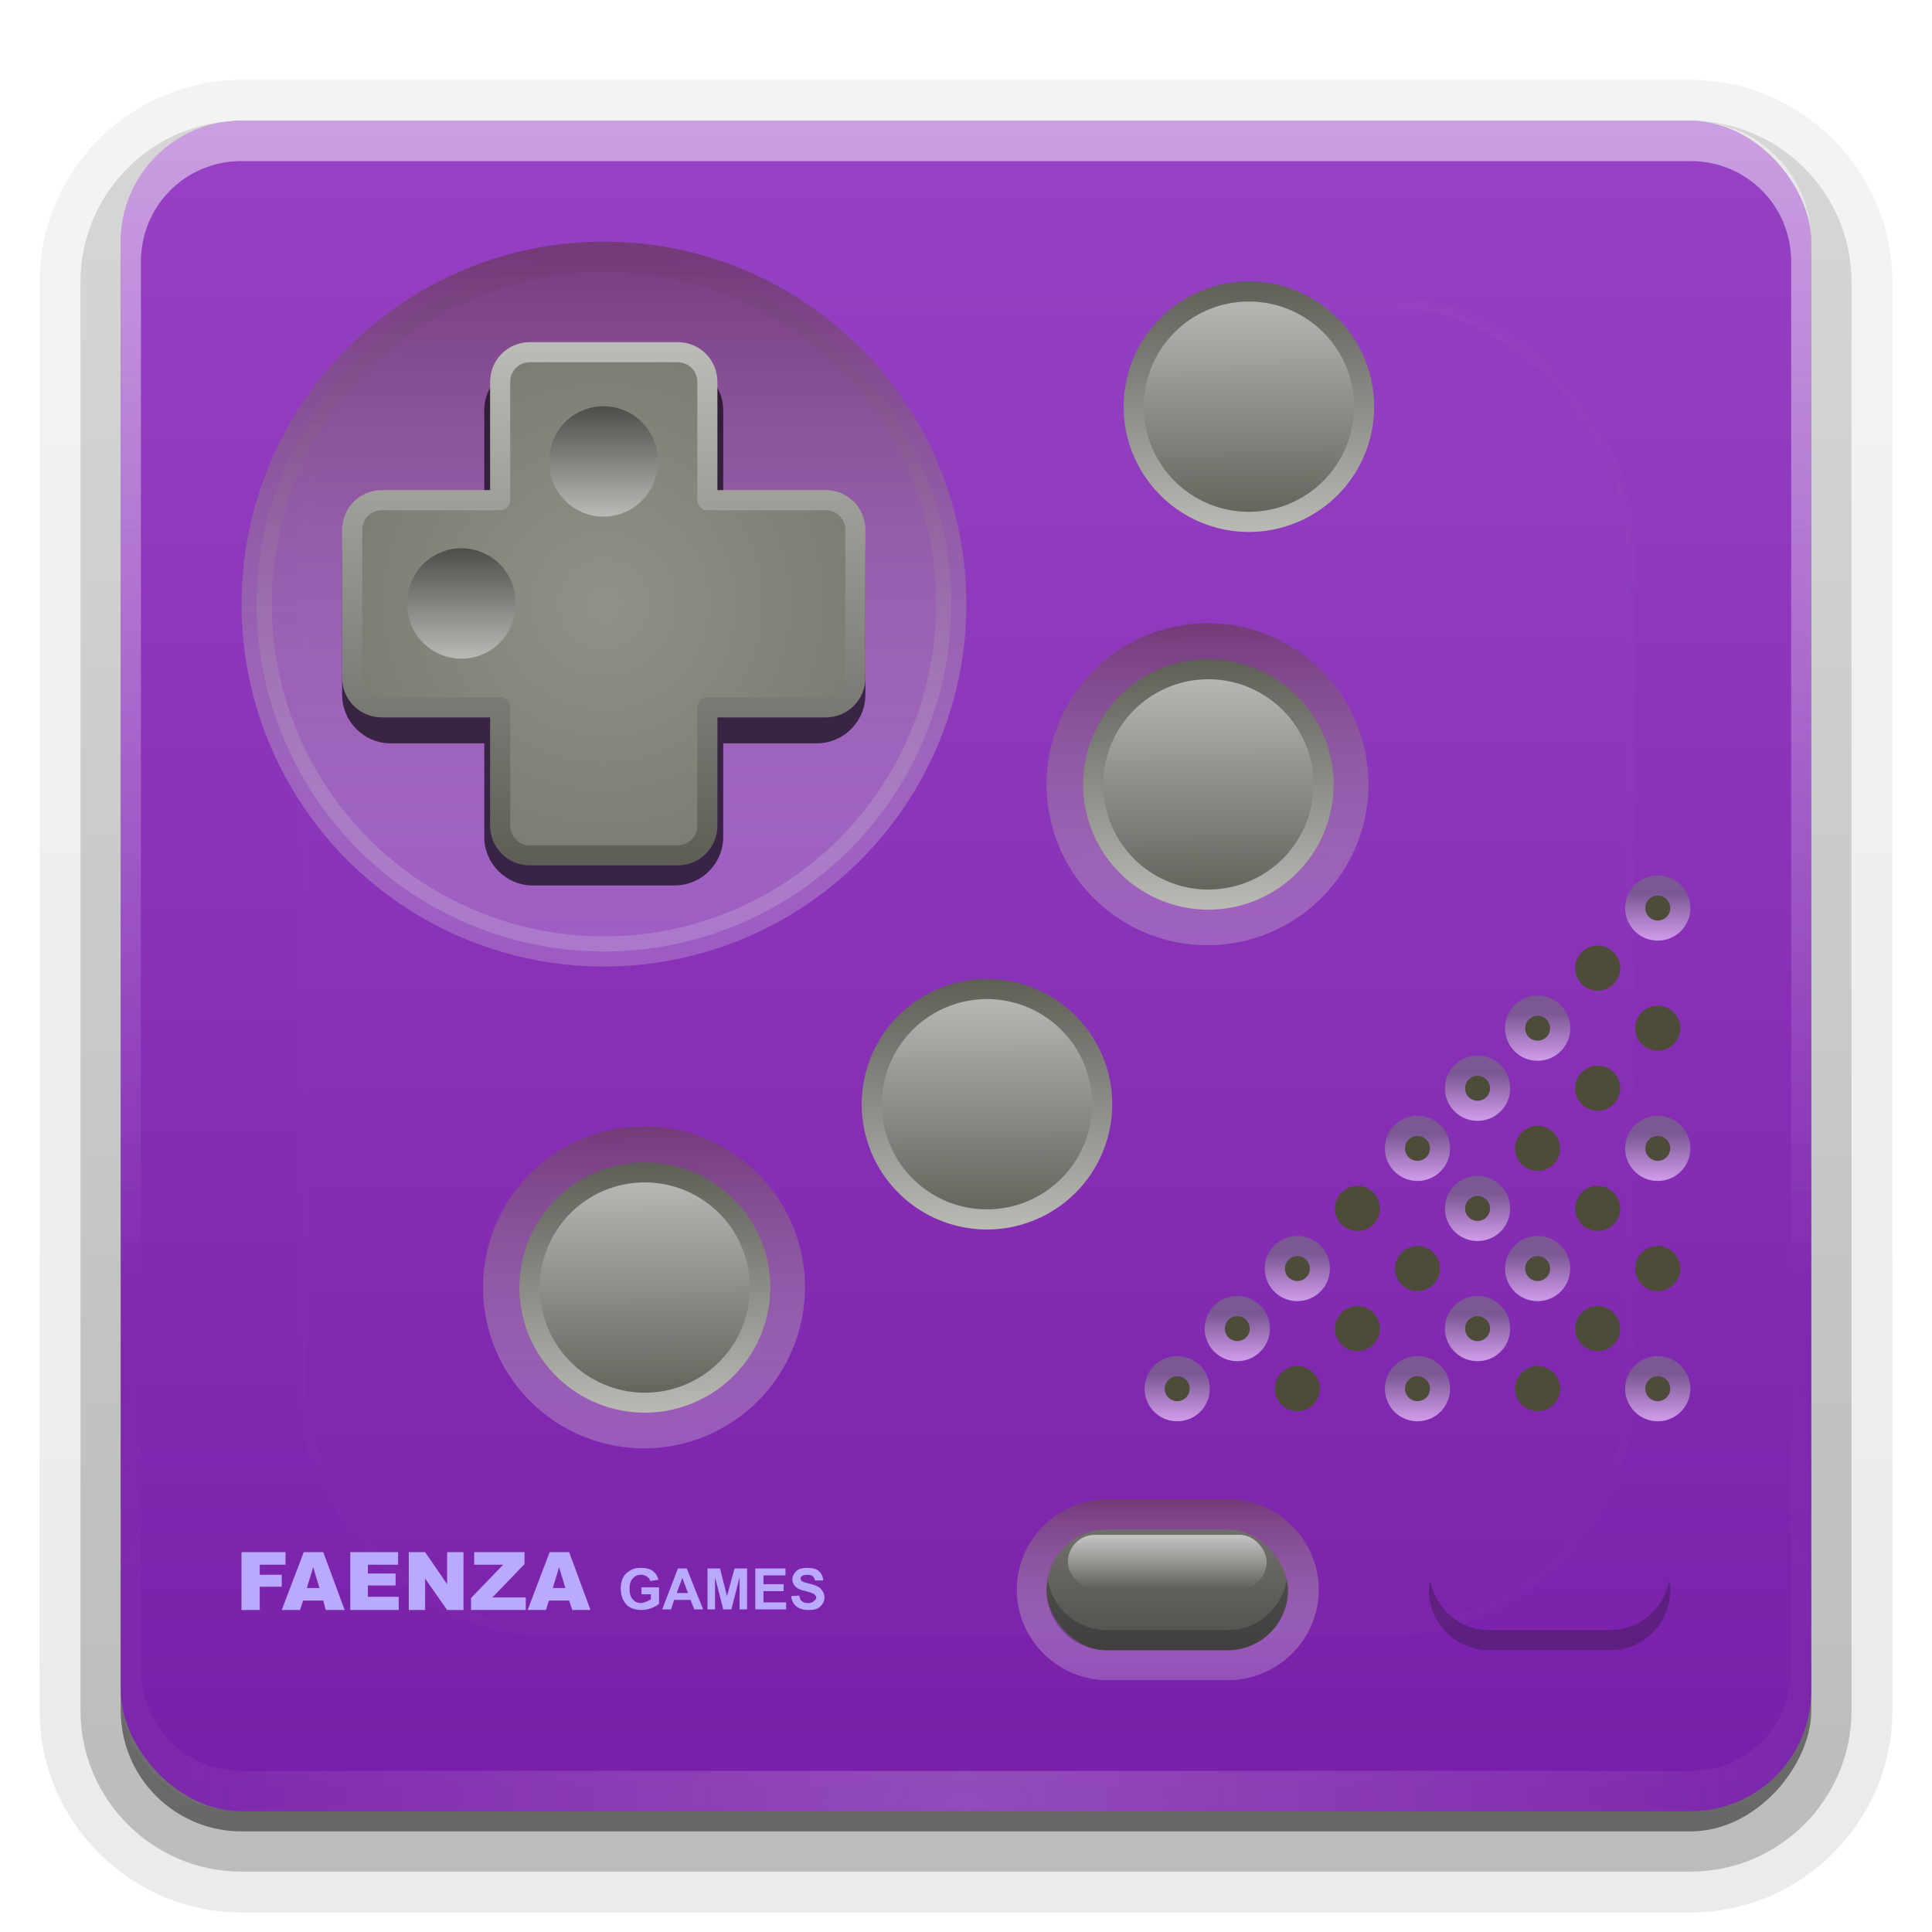 <?xml version="1.0" encoding="UTF-8"?>
<svg id="svg2408" width="96" height="96" version="1.0" xmlns="http://www.w3.org/2000/svg" xmlns:cc="http://creativecommons.org/ns#" xmlns:dc="http://purl.org/dc/elements/1.1/" xmlns:rdf="http://www.w3.org/1999/02/22-rdf-syntax-ns#" xmlns:xlink="http://www.w3.org/1999/xlink">
 <defs id="defs2410">
  <linearGradient id="linearGradient4707">
   <stop id="stop4703" stop-color="#743a7a" offset="0"/>
   <stop id="stop4705" stop-color="#c7b0db" stop-opacity=".325" offset="1"/>
  </linearGradient>
  <linearGradient id="linearGradient4701">
   <stop id="stop4697" stop-color="#7b5794" offset="0"/>
   <stop id="stop4699" stop-color="#cc99e6" offset="1"/>
  </linearGradient>
  <linearGradient id="ButtonShadow" x1="45.448" x2="45.448" y1="92.54" y2="7.016" gradientTransform="scale(1.006 .994)" gradientUnits="userSpaceOnUse">
   <stop id="stop3750" offset="0"/>
   <stop id="stop3752" stop-opacity=".588" offset="1"/>
  </linearGradient>
  <linearGradient id="linearGradient3737">
   <stop id="stop3739" stop-color="#fefefe" offset="0"/>
   <stop id="stop3741" stop-color="#fefefe" stop-opacity="0" offset="1"/>
  </linearGradient>
  <filter id="filter3174" color-interpolation-filters="sRGB">
   <feGaussianBlur id="feGaussianBlur3176" stdDeviation="1.71"/>
  </filter>
  <linearGradient id="linearGradient3188" x1="36.357" x2="36.357" y1="6" y2="63.893" gradientUnits="userSpaceOnUse" xlink:href="#linearGradient3737"/>
  <filter id="filter3794" x="-.192" y="-.192" width="1.384" height="1.384" color-interpolation-filters="sRGB">
   <feGaussianBlur id="feGaussianBlur3796" stdDeviation="5.28"/>
  </filter>
  <linearGradient id="linearGradient3613" x1="48" x2="48" y1="20.221" y2="138.66" gradientUnits="userSpaceOnUse" xlink:href="#linearGradient3737"/>
  <radialGradient id="radialGradient3619" cx="48" cy="90.172" r="42" gradientTransform="matrix(1.157 0 0 .996 -7.551 .197)" gradientUnits="userSpaceOnUse" xlink:href="#linearGradient3737"/>
  <clipPath id="clipPath3613">
   <rect id="rect3615" x="6" y="6" width="84" height="84" rx="6" ry="6" fill="#fefefe"/>
  </clipPath>
  <linearGradient id="linearGradient3617" x1="48" x2="48" y1="90" y2="5.988" gradientUnits="userSpaceOnUse">
   <stop id="stop3189" stop-color="#781fa9" offset="0"/>
   <stop id="stop3191" stop-color="#9741c4" offset="1"/>
  </linearGradient>
  <linearGradient id="linearGradient6043">
   <stop id="stop6045" stop-color="#4f4f49" offset="0"/>
   <stop id="stop6047" stop-color="#bcbcb7" offset="1"/>
  </linearGradient>
  <linearGradient id="linearGradient5964">
   <stop id="stop5966" stop-color="#706f6b" offset="0"/>
   <stop id="stop5968" stop-color="#51504e" offset="1"/>
  </linearGradient>
  <linearGradient id="linearGradient5962" x1="110.64" x2="110.64" y1="92.773" y2="96.645" gradientUnits="userSpaceOnUse" xlink:href="#linearGradient4701"/>
  <linearGradient id="linearGradient3260">
   <stop id="stop3262" stop-color="#5d5d56" offset="0"/>
   <stop id="stop3264" stop-color="#bcbcb7" offset="1"/>
  </linearGradient>
  <linearGradient id="linearGradient5730" x1="15.75" x2="64.464" y1="40" y2="40" gradientUnits="userSpaceOnUse" xlink:href="#linearGradient4707"/>
  <linearGradient id="linearGradient4290" x1="38.69" x2="38.69" y1="36.89" y2="43.26" gradientUnits="userSpaceOnUse" xlink:href="#linearGradient6043"/>
  <linearGradient id="linearGradient4313" x1="14.585" x2="65.629" y1="40" y2="40" gradientUnits="userSpaceOnUse" xlink:href="#linearGradient4707"/>
  <radialGradient id="radialGradient4344" cx="40" cy="40" r="18" gradientTransform="matrix(1.6258e-8 -.735 .735 1.6258e-8 .588 59.412)" gradientUnits="userSpaceOnUse">
   <stop id="stop6037" stop-color="#91918a" offset="0"/>
   <stop id="stop6039" stop-color="#7c7c74" offset="1"/>
  </radialGradient>
  <linearGradient id="linearGradient4409" x1="39.071" x2="39.071" y1="43.007" y2="17" gradientUnits="userSpaceOnUse" xlink:href="#linearGradient3260"/>
  <filter id="filter4417" color-interpolation-filters="sRGB">
   <feGaussianBlur id="feGaussianBlur4419" stdDeviation="0.52"/>
  </filter>
  <linearGradient id="linearGradient4505" x1="90.195" x2="85.196" y1="24.087" y2="43.082" gradientUnits="userSpaceOnUse" xlink:href="#linearGradient4707"/>
  <linearGradient id="linearGradient4519" x1="91.622" x2="86.898" y1="23.41" y2="41.359" gradientUnits="userSpaceOnUse" xlink:href="#linearGradient3260"/>
  <linearGradient id="linearGradient4721" x1="78.803" x2="78.803" y1="101.97" y2="114.04" gradientUnits="userSpaceOnUse" xlink:href="#linearGradient4707"/>
  <linearGradient id="linearGradient4723" x1="78" x2="78" y1="104" y2="112" gradientTransform="matrix(.75 0 0 .75 -2.0895e-6 -1)" gradientUnits="userSpaceOnUse" xlink:href="#linearGradient5964"/>
  <linearGradient id="linearGradient4725" x1="79.067" x2="79.067" y1="104.35" y2="107.94" gradientTransform="matrix(.75 0 0 .75 -2.0895e-6 -1)" gradientUnits="userSpaceOnUse" xlink:href="#linearGradient3737"/>
  <linearGradient id="linearGradient3949" x1="83.877" x2="88.401" y1="40.288" y2="23.382" gradientUnits="userSpaceOnUse" xlink:href="#linearGradient3260"/>
  <linearGradient id="ButtonShadow-0" x1="45.448" x2="45.448" y1="92.54" y2="7.016" gradientTransform="matrix(1.006 0 0 .994 100 0)" gradientUnits="userSpaceOnUse">
   <stop id="stop3750-8" offset="0"/>
   <stop id="stop3752-5" stop-opacity=".588" offset="1"/>
  </linearGradient>
  <linearGradient id="linearGradient3780" x1="32.251" x2="32.251" y1="6.132" y2="90.239" gradientTransform="matrix(1.024 0 0 1.012 -1.143 -98.071)" gradientUnits="userSpaceOnUse" xlink:href="#ButtonShadow-0"/>
  <linearGradient id="linearGradient3721" x1="32.251" x2="32.251" y1="6.132" y2="90.239" gradientTransform="translate(0,-97)" gradientUnits="userSpaceOnUse" xlink:href="#ButtonShadow-0"/>
  <linearGradient id="linearGradient3949-9" x1="83.877" x2="88.401" y1="40.288" y2="23.382" gradientTransform="matrix(.683 -.183 .18 .67 -16.857 49.492)" gradientUnits="userSpaceOnUse" xlink:href="#linearGradient3260"/>
  <linearGradient id="linearGradient4519-23" x1="91.622" x2="86.898" y1="23.41" y2="41.359" gradientTransform="matrix(.683 -.183 .18 .67 -16.857 49.492)" gradientUnits="userSpaceOnUse" xlink:href="#linearGradient3260"/>
  <linearGradient id="linearGradient3949-9-5" x1="83.877" x2="88.401" y1="40.288" y2="23.382" gradientTransform="matrix(.683 -.183 .18 .67 -5.855 33.6)" gradientUnits="userSpaceOnUse" xlink:href="#linearGradient3260"/>
  <linearGradient id="linearGradient4519-23-2" x1="91.622" x2="86.898" y1="23.41" y2="41.359" gradientTransform="matrix(.683 -.183 .18 .67 -5.855 33.6)" gradientUnits="userSpaceOnUse" xlink:href="#linearGradient3260"/>
  <linearGradient id="linearGradient3949-9-9" x1="83.877" x2="88.401" y1="40.288" y2="23.382" gradientTransform="matrix(.683 -.183 .18 .67 -3.841 14.832)" gradientUnits="userSpaceOnUse" xlink:href="#linearGradient3260"/>
  <linearGradient id="linearGradient4519-23-6" x1="91.622" x2="86.898" y1="23.41" y2="41.359" gradientTransform="matrix(.683 -.183 .18 .67 -3.841 14.832)" gradientUnits="userSpaceOnUse" xlink:href="#linearGradient3260"/>
 </defs>
 <g id="layer2" display="none">
  <rect id="rect3745" x="5" y="7" width="86" height="85" rx="6" ry="6" fill="url(#ButtonShadow)" filter="url(#filter3174)" opacity=".9"/>
 </g>
 <g id="layer4">
  <path id="path3786" transform="scale(1,-1)" d="m12-95.031c-5.511 0-10.031 4.52-10.031 10.031v71c0 5.511 4.52 10.031 10.031 10.031h72c5.511 0 10.031-4.52 10.031-10.031v-71c0-5.511-4.52-10.031-10.031-10.031h-72z" fill="url(#linearGradient3780)" opacity=".08"/>
  <path id="path3778" transform="scale(1,-1)" d="m12-94.031c-4.972 0-9.031 4.06-9.031 9.031v71c0 4.972 4.06 9.031 9.031 9.031h72c4.972 0 9.031-4.06 9.031-9.031v-71c0-4.972-4.06-9.031-9.031-9.031h-72z" fill="url(#linearGradient3780)" opacity=".1"/>
  <path id="path3770" transform="scale(1,-1)" d="m12-93c-4.409 0-8 3.591-8 8v71c0 4.409 3.591 8 8 8h72c4.409 0 8-3.591 8-8v-71c0-4.409-3.591-8-8-8h-72z" fill="url(#linearGradient3780)" opacity=".2"/>
  <rect id="rect3723" transform="scale(1,-1)" x="5" y="-92" width="86" height="85" rx="7" ry="7" fill="url(#linearGradient3780)" opacity=".3"/>
  <rect id="rect3716" transform="scale(1,-1)" x="6" y="-91" width="84" height="84" rx="6" ry="6" fill="url(#linearGradient3721)" opacity=".45"/>
 </g>
 <g id="layer1">
  <rect id="rect2419" x="6" y="6" width="84" height="84" rx="6" ry="6" fill="url(#linearGradient3617)"/>
  <path id="rect3728" d="m12 6c-3.324 0-6 2.676-6 6v2 68 2c0 0.335 0.041 0.651 0.094 0.969 0.049 0.296 0.097 0.597 0.188 0.875 0.01 0.03 0.021 0.064 0.031 0.094 0.099 0.288 0.235 0.547 0.375 0.812 0.145 0.274 0.316 0.536 0.5 0.781s0.374 0.473 0.594 0.688c0.44 0.428 0.943 0.815 1.5 1.094 0.279 0.14 0.573 0.247 0.875 0.344-0.256-0.1-0.487-0.236-0.719-0.375-0.007-0.004-0.024 0.004-0.031 0-0.032-0.019-0.062-0.043-0.094-0.062-0.12-0.077-0.231-0.164-0.344-0.25-0.106-0.081-0.213-0.161-0.312-0.25-0.178-0.161-0.347-0.345-0.5-0.531-0.108-0.13-0.218-0.265-0.312-0.406-0.025-0.038-0.038-0.086-0.062-0.125-0.065-0.103-0.13-0.205-0.188-0.312-0.101-0.195-0.206-0.416-0.281-0.625-0.008-0.022-0.024-0.041-0.031-0.062-0.032-0.092-0.036-0.187-0.062-0.281-0.03-0.107-0.07-0.203-0.094-0.312-0.073-0.342-0.125-0.698-0.125-1.062v-2-68-2c0-2.782 2.218-5 5-5h2 68 2c2.782 0 5 2.218 5 5v2 68 2c0 0.364-0.052 0.721-0.125 1.062-0.044 0.207-0.088 0.398-0.156 0.594-0.008 0.022-0.023 0.041-0.031 0.062-0.063 0.174-0.138 0.367-0.219 0.531-0.042 0.083-0.079 0.17-0.125 0.25-0.055 0.097-0.127 0.188-0.188 0.281-0.094 0.141-0.205 0.276-0.312 0.406-0.143 0.174-0.303 0.347-0.469 0.5-0.011 0.01-0.02 0.021-0.031 0.031-0.138 0.126-0.285 0.234-0.438 0.344-0.103 0.073-0.204 0.153-0.312 0.219-0.007 0.004-0.024-0.004-0.031 0-0.232 0.139-0.463 0.275-0.719 0.375 0.302-0.097 0.596-0.204 0.875-0.344 0.557-0.279 1.06-0.666 1.5-1.094 0.22-0.214 0.409-0.442 0.594-0.688s0.355-0.508 0.5-0.781c0.14-0.265 0.276-0.525 0.375-0.812 0.01-0.031 0.021-0.063 0.031-0.094 0.09-0.278 0.139-0.579 0.188-0.875 0.052-0.318 0.094-0.634 0.094-0.969v-2-68-2c0-3.324-2.676-6-6-6h-72z" fill="url(#linearGradient3188)" opacity=".5"/>
  <path id="path3615" d="m12 90c-3.324 0-6-2.676-6-6v-2-68-2c0-0.335 0.041-0.651 0.094-0.969 0.049-0.296 0.097-0.597 0.188-0.875 0.01-0.03 0.021-0.064 0.031-0.094 0.099-0.288 0.235-0.547 0.375-0.812 0.145-0.274 0.316-0.536 0.5-0.781s0.374-0.473 0.594-0.688c0.44-0.428 0.943-0.815 1.5-1.094 0.279-0.14 0.573-0.247 0.875-0.344-0.256 0.1-0.487 0.236-0.719 0.375-0.007 0.004-0.024-0.004-0.031 0-0.032 0.019-0.062 0.043-0.094 0.062-0.12 0.077-0.231 0.164-0.344 0.25-0.106 0.081-0.213 0.161-0.312 0.25-0.178 0.161-0.347 0.345-0.5 0.531-0.108 0.13-0.218 0.265-0.312 0.406-0.025 0.038-0.038 0.086-0.062 0.125-0.065 0.103-0.13 0.205-0.188 0.312-0.101 0.195-0.206 0.416-0.281 0.625-0.008 0.022-0.024 0.041-0.031 0.062-0.032 0.092-0.036 0.187-0.062 0.281-0.03 0.107-0.07 0.203-0.094 0.312-0.073 0.342-0.125 0.698-0.125 1.062v2 68 2c0 2.782 2.218 5 5 5h2 68 2c2.782 0 5-2.218 5-5v-2-68-2c0-0.364-0.052-0.721-0.125-1.062-0.044-0.207-0.088-0.398-0.156-0.594-0.008-0.022-0.023-0.041-0.031-0.062-0.063-0.174-0.138-0.367-0.219-0.531-0.042-0.083-0.079-0.17-0.125-0.25-0.055-0.097-0.127-0.188-0.188-0.281-0.094-0.141-0.205-0.276-0.312-0.406-0.143-0.174-0.303-0.347-0.469-0.5-0.011-0.01-0.02-0.021-0.031-0.031-0.138-0.126-0.285-0.234-0.438-0.344-0.103-0.073-0.204-0.153-0.312-0.219-0.007-0.004-0.024 0.004-0.031 0-0.232-0.139-0.463-0.275-0.719-0.375 0.302 0.097 0.596 0.204 0.875 0.344 0.557 0.279 1.06 0.666 1.5 1.094 0.22 0.214 0.409 0.442 0.594 0.688s0.355 0.508 0.5 0.781c0.14 0.265 0.276 0.525 0.375 0.812 0.01 0.031 0.021 0.063 0.031 0.094 0.09 0.278 0.139 0.579 0.188 0.875 0.052 0.318 0.094 0.634 0.094 0.969v2 68 2c0 3.324-2.676 6-6 6h-72z" fill="url(#radialGradient3619)" opacity=".2"/>
 </g>
 <g id="layer5" transform="translate(62)">
  <rect id="rect3171" transform="translate(-62)" x="15" y="15" width="66" height="66" rx="12" ry="12" clip-path="url(#clipPath3613)" fill="url(#linearGradient3613)" filter="url(#filter3794)" opacity=".1" stroke="#fefefe" stroke-linecap="round" stroke-width=".5"/>
 </g>
 <g id="layer3">
  <path id="path5825" transform="matrix(.954 -.256 .251 .937 -60.09 56.487)" d="m96.197 32.053a8.098 8.245 0 1 1-16.197 0 8.098 8.245 0 1 1 16.197 0z" fill="url(#linearGradient4505)" fill-rule="evenodd"/>
  <path id="path5829" transform="matrix(.683 -.183 .18 .67 -33.899 58.624)" d="m96.197 32.053a8.098 8.245 0 1 1-16.197 0 8.098 8.245 0 1 1 16.197 0z" fill="url(#linearGradient3949)" fill-rule="evenodd" stroke="url(#linearGradient4519)" stroke-linejoin="round" stroke-width="1.428"/>
  <g id="g4497" transform="matrix(.959 0 0 .959 .44 3.658)">
   <path id="path5805" transform="matrix(.995 -.267 .262 .977 -45.404 45.726)" d="m96.197 32.053a8.098 8.245 0 1 1-16.197 0 8.098 8.245 0 1 1 16.197 0z" fill="url(#linearGradient4505)" fill-rule="evenodd"/>
  </g>
  <path id="path5785" transform="matrix(.954 -.256 .251 .937 -32.09 31.487)" d="m96.197 32.053a8.098 8.245 0 1 1-16.197 0 8.098 8.245 0 1 1 16.197 0z" fill="url(#linearGradient4505)" fill-rule="evenodd"/>
  <path id="path5754" transform="matrix(.954 -.256 .251 .937 -30.09 12.487)" d="m96.197 32.053a8.098 8.245 0 1 1-16.197 0 8.098 8.245 0 1 1 16.197 0z" fill="url(#linearGradient4505)" fill-rule="evenodd"/>
  <path id="path3215" transform="matrix(0 .716 .719 0 1.25 1.301)" d="m64.214 40a24.107 24 0 1 1-48.214 0 24.107 24 0 1 1 48.214 0z" fill="url(#linearGradient4313)" fill-rule="evenodd" stroke="url(#linearGradient5730)" stroke-linejoin="round" stroke-width="2.092"/>
  <g id="g4252" fill="#4d4c38" fill-rule="evenodd" stroke="url(#linearGradient5962)" stroke-linejoin="round" stroke-width="1.73">
   <path id="path5473" transform="matrix(.578 0 0 .578 18.792 14.634)" d="m111.94 94.064a1.936 1.936 0 1 1-3.873 0 1.936 1.936 0 1 1 3.873 0z"/>
   <path id="path5868" transform="matrix(.578 0 0 .578 12.822 14.634)" d="m111.94 94.064a1.936 1.936 0 1 1-3.873 0 1.936 1.936 0 1 1 3.873 0z"/>
   <path id="path5872" transform="matrix(.578 0 0 .578 6.852 14.634)" d="m111.94 94.064a1.936 1.936 0 1 1-3.873 0 1.936 1.936 0 1 1 3.873 0z"/>
   <path id="path5876" transform="matrix(.578 0 0 .578 .883 14.634)" d="m111.94 94.064a1.936 1.936 0 1 1-3.873 0 1.936 1.936 0 1 1 3.873 0z"/>
   <path id="path5880" transform="matrix(.578 0 0 .578 -5.087 14.634)" d="m111.94 94.064a1.936 1.936 0 1 1-3.873 0 1.936 1.936 0 1 1 3.873 0z"/>
   <path id="path5884" transform="matrix(.578 0 0 .578 15.807 11.649)" d="m111.94 94.064a1.936 1.936 0 1 1-3.873 0 1.936 1.936 0 1 1 3.873 0z"/>
   <path id="path5886" transform="matrix(.578 0 0 .578 9.837 11.649)" d="m111.94 94.064a1.936 1.936 0 1 1-3.873 0 1.936 1.936 0 1 1 3.873 0z"/>
   <path id="path5888" transform="matrix(.578 0 0 .578 3.868 11.649)" d="m111.94 94.064a1.936 1.936 0 1 1-3.873 0 1.936 1.936 0 1 1 3.873 0z"/>
   <path id="path5890" transform="matrix(.578 0 0 .578 -2.102 11.649)" d="m111.94 94.064a1.936 1.936 0 1 1-3.873 0 1.936 1.936 0 1 1 3.873 0z"/>
   <path id="path5900" transform="matrix(.578 0 0 .578 18.792 8.664)" d="m111.94 94.064a1.936 1.936 0 1 1-3.873 0 1.936 1.936 0 1 1 3.873 0z"/>
   <path id="path5902" transform="matrix(.578 0 0 .578 12.822 8.664)" d="m111.94 94.064a1.936 1.936 0 1 1-3.873 0 1.936 1.936 0 1 1 3.873 0z"/>
   <path id="path5904" transform="matrix(.578 0 0 .578 6.852 8.664)" d="m111.94 94.064a1.936 1.936 0 1 1-3.873 0 1.936 1.936 0 1 1 3.873 0z"/>
   <path id="path5906" transform="matrix(.578 0 0 .578 .883 8.664)" d="m111.94 94.064a1.936 1.936 0 1 1-3.873 0 1.936 1.936 0 1 1 3.873 0z"/>
   <path id="path5916" transform="matrix(.578 0 0 .578 15.807 5.678)" d="m111.94 94.064a1.936 1.936 0 1 1-3.873 0 1.936 1.936 0 1 1 3.873 0z"/>
   <path id="path5918" transform="matrix(.578 0 0 .578 9.837 5.678)" d="m111.94 94.064a1.936 1.936 0 1 1-3.873 0 1.936 1.936 0 1 1 3.873 0z"/>
   <path id="path5920" transform="matrix(.578 0 0 .578 3.868 5.678)" d="m111.94 94.064a1.936 1.936 0 1 1-3.873 0 1.936 1.936 0 1 1 3.873 0z"/>
   <path id="path5928" transform="matrix(.578 0 0 .578 18.792 2.693)" d="m111.94 94.064a1.936 1.936 0 1 1-3.873 0 1.936 1.936 0 1 1 3.873 0z"/>
   <path id="path5930" transform="matrix(.578 0 0 .578 12.822 2.693)" d="m111.94 94.064a1.936 1.936 0 1 1-3.873 0 1.936 1.936 0 1 1 3.873 0z"/>
   <path id="path5932" transform="matrix(.578 0 0 .578 6.852 2.693)" d="m111.94 94.064a1.936 1.936 0 1 1-3.873 0 1.936 1.936 0 1 1 3.873 0z"/>
   <path id="path5940" transform="matrix(.578 0 0 .578 15.807 -.293)" d="m111.94 94.064a1.936 1.936 0 1 1-3.873 0 1.936 1.936 0 1 1 3.873 0z"/>
   <path id="path5942" transform="matrix(.578 0 0 .578 9.837 -.293)" d="m111.94 94.064a1.936 1.936 0 1 1-3.873 0 1.936 1.936 0 1 1 3.873 0z"/>
   <path id="path5948" transform="matrix(.578 0 0 .578 18.792 -3.278)" d="m111.94 94.064a1.936 1.936 0 1 1-3.873 0 1.936 1.936 0 1 1 3.873 0z"/>
   <path id="path5950" transform="matrix(.578 0 0 .578 12.822 -3.278)" d="m111.94 94.064a1.936 1.936 0 1 1-3.873 0 1.936 1.936 0 1 1 3.873 0z"/>
   <path id="path5956" transform="matrix(.578 0 0 .578 15.807 -6.264)" d="m111.94 94.064a1.936 1.936 0 1 1-3.873 0 1.936 1.936 0 1 1 3.873 0z"/>
   <path id="path5960" transform="matrix(.578 0 0 .578 18.792 -9.249)" d="m111.94 94.064a1.936 1.936 0 1 1-3.873 0 1.936 1.936 0 1 1 3.873 0z"/>
  </g>
  <g id="g4591" transform="translate(-2,-1)" fill-rule="evenodd">
   <path id="path6004" transform="matrix(.748 0 0 .746 .187 -.58)" d="m76 101.97c-3.311 0-6.031 2.721-6.031 6.031s2.721 6.031 6.031 6.031h8c3.311 0 6.031-2.721 6.031-6.031s-2.721-6.031-6.031-6.031h-8z" fill="url(#linearGradient4721)"/>
   <rect id="rect3247" x="54" y="77" width="12" height="6" rx="3" ry="3" fill="url(#linearGradient4723)"/>
   <rect id="rect5972" x="55.06" y="77.265" width="9.88" height="2.687" rx="1.344" ry="1.344" fill="url(#linearGradient4725)" opacity=".6"/>
   <path id="rect4706" transform="translate(2)" d="m52.062 79.5c-0.029 0.167-0.062 0.325-0.062 0.5 0 1.662 1.338 3 3 3h6c1.662 0 3-1.338 3-3 0-0.175-0.034-0.333-0.062-0.5-0.242 1.415-1.451 2.5-2.938 2.5h-6c-1.487 0-2.695-1.085-2.938-2.5z" fill="#1a1a1a" opacity=".3"/>
  </g>
  <path id="path4411" d="m26.469 18c-1.319 0-2.406 1.087-2.406 2.406v4.656h-4.656c-1.319 0-2.406 1.087-2.406 2.406v7.062c0 1.319 1.087 2.406 2.406 2.406h4.656v4.656c0 1.319 1.087 2.406 2.406 2.406h7.062c1.319 0 2.406-1.087 2.406-2.406v-4.656h4.656c1.319 0 2.406-1.087 2.406-2.406v-7.062c0-1.319-1.087-2.406-2.406-2.406h-4.656v-4.656c0-1.319-1.087-2.406-2.406-2.406h-7.062z" color="#000000" fill-rule="evenodd" filter="url(#filter4417)" opacity=".8" style="block-progression:tb;text-indent:0;text-transform:none"/>
  <path id="rect3225" d="m26.324 17.5c-0.815 0-1.471 0.656-1.471 1.471v5.882h-5.882c-0.815 0-1.471 0.656-1.471 1.471v7.353c0 0.815 0.656 1.471 1.471 1.471h5.882v5.882c0 0.815 0.656 1.471 1.471 1.471h7.353c0.815 0 1.471-0.656 1.471-1.471v-5.882h5.882c0.815 0 1.471-0.656 1.471-1.471v-7.353c0-0.815-0.656-1.471-1.471-1.471h-5.882v-5.882c0-0.815-0.656-1.471-1.471-1.471h-7.353z" fill="url(#radialGradient4344)" fill-rule="evenodd" stroke="url(#linearGradient4409)" stroke-linejoin="round"/>
  <path id="path6055" transform="matrix(.866 0 0 .866 -11.712 -4.653)" d="m43.11 40a3.11 3.11 0 1 1-6.219 0 3.11 3.11 0 1 1 6.219 0z" fill="url(#linearGradient4290)" fill-rule="evenodd"/>
  <path id="path6065" transform="matrix(.866 0 0 .866 2.406 -4.653)" d="m43.11 40a3.11 3.11 0 1 1-6.219 0 3.11 3.11 0 1 1 6.219 0z" fill="url(#linearGradient4290)" fill-rule="evenodd"/>
  <path id="path6069" transform="matrix(.866 0 0 .866 -4.653 -11.712)" d="m43.11 40a3.11 3.11 0 1 1-6.219 0 3.11 3.11 0 1 1 6.219 0z" fill="url(#linearGradient4290)" fill-rule="evenodd"/>
  <path id="path6073" transform="matrix(.866 0 0 .866 -4.653 2.406)" d="m43.11 40a3.11 3.11 0 1 1-6.219 0 3.11 3.11 0 1 1 6.219 0z" fill="url(#linearGradient4290)" fill-rule="evenodd"/>
  <path id="path4541" d="m12 77.125v2.875h0.906v-1.156h1.094v-0.594h-1.094v-0.5h1.281v-0.625h-2.188zm3.094 0-1.094 2.875h0.906l0.156-0.469h1l0.125 0.469h0.938l-1.062-2.875h-0.969zm2.312 0v2.875h2.406v-0.656h-1.531v-0.562h1.375v-0.594h-1.375v-0.438h1.5v-0.625h-2.375zm2.906 0v2.875h0.812v-1.562l1.094 1.562h0.812v-2.875h-0.812v1.594l-1.094-1.594h-0.812zm3.25 0v0.625h1.438l-1.594 1.656v0.594h2.719v-0.625h-1.656l1.594-1.656v-0.594h-2.5zm3.75 0-1.094 2.875h0.906l0.156-0.469h1l0.156 0.469h0.906l-1.062-2.875h-0.969zm-11.75 0.75 0.312 1.031h-0.625l0.312-1.031zm12.219 0 0.312 1.031h-0.625l0.312-1.031zm4.062 0.031c-0.193 2e-6 -0.339 0.027-0.469 0.094-0.17 0.087-0.318 0.211-0.406 0.375-0.088 0.164-0.125 0.352-0.125 0.562 0 0.194 0.046 0.397 0.125 0.562 0.079 0.165 0.186 0.286 0.344 0.375 0.158 0.088 0.351 0.125 0.562 0.125 0.167 0 0.338-0.031 0.5-0.094 0.163-0.064 0.289-0.136 0.375-0.219v-0.812h-0.875v0.344h0.469v0.25c-0.062 0.048-0.163 0.091-0.25 0.125-0.086 0.033-0.164 0.062-0.25 0.062-0.173 0-0.299-0.068-0.406-0.188-0.107-0.121-0.156-0.291-0.156-0.531 0-0.223 0.051-0.387 0.156-0.5 0.106-0.113 0.228-0.188 0.406-0.188 0.118 0 0.234 0.036 0.312 0.094 0.079 0.057 0.128 0.119 0.156 0.219l0.406-0.062c-0.041-0.186-0.139-0.333-0.281-0.438-0.141-0.106-0.342-0.156-0.594-0.156zm8.281 0c-0.156 0-0.296 0.016-0.406 0.062-0.11 0.047-0.191 0.128-0.25 0.219-0.058 0.089-0.094 0.178-0.094 0.281 0 0.16 0.063 0.295 0.188 0.406 0.088 0.079 0.25 0.133 0.469 0.188 0.17 0.042 0.265 0.077 0.312 0.094 0.07 0.025 0.129 0.06 0.156 0.094 0.029 0.033 0.062 0.077 0.062 0.125-1e-6 0.075-0.058 0.131-0.125 0.188-0.066 0.055-0.15 0.094-0.281 0.094-0.124 0-0.239-0.031-0.312-0.094-0.073-0.063-0.101-0.148-0.125-0.281l-0.406 0.031c0.027 0.227 0.113 0.381 0.25 0.5 0.137 0.118 0.338 0.188 0.594 0.188 0.176 0 0.32-0.014 0.438-0.062 0.118-0.05 0.217-0.149 0.281-0.25 0.064-0.101 0.094-0.196 0.094-0.312-1e-5 -0.128-0.039-0.226-0.094-0.312-0.053-0.087-0.123-0.169-0.219-0.219-0.095-0.051-0.239-0.109-0.438-0.156-0.199-0.047-0.323-0.082-0.375-0.125-0.041-0.034-0.062-0.077-0.062-0.125 0-0.052 0.019-0.094 0.062-0.125 0.067-0.049 0.162-0.062 0.281-0.062 0.115 0 0.193 0.016 0.25 0.062 0.058 0.045 0.107 0.115 0.125 0.219h0.406c-0.006-0.186-0.09-0.357-0.219-0.469-0.128-0.111-0.308-0.156-0.562-0.156zm-6.438 0.031-0.781 2.031h0.438l0.156-0.469h0.812l0.188 0.469h0.438l-0.812-2.031h-0.438zm1.469 0v2.031h0.375v-1.594l0.406 1.594h0.406l0.406-1.594v1.594h0.375v-2.031h-0.625l-0.375 1.375-0.344-1.375h-0.625zm2.375 0v2.031h1.531v-0.344h-1.125v-0.562h1v-0.344h-1v-0.438h1.094v-0.344h-1.5zm-3.625 0.469 0.281 0.75h-0.562l0.281-0.75z" fill="#baaaff"/>
  <g id="g4711" transform="translate(17,-1)" fill-rule="evenodd">
   <path id="path4713" transform="matrix(.748 0 0 .746 .187 -.58)" d="m76 101.97c-3.311 0-6.031 2.721-6.031 6.031s2.721 6.031 6.031 6.031h8c3.311 0 6.031-2.721 6.031-6.031s-2.721-6.031-6.031-6.031h-8z" fill="url(#linearGradient4721)"/>
   <rect id="rect4715" x="54" y="77" width="12" height="6" rx="3" ry="3" fill="url(#linearGradient4723)"/>
   <rect id="rect4717" x="55.06" y="77.265" width="9.88" height="2.687" rx="1.344" ry="1.344" fill="url(#linearGradient4725)" opacity=".6"/>
   <path id="path4719" transform="translate(2)" d="m52.062 79.5c-0.029 0.167-0.062 0.325-0.062 0.5 0 1.662 1.338 3 3 3h6c1.662 0 3-1.338 3-3 0-0.175-0.034-0.333-0.062-0.5-0.242 1.415-1.451 2.5-2.938 2.5h-6c-1.487 0-2.695-1.085-2.938-2.5z" fill="#1a1a1a" opacity=".3"/>
  </g>
  <path id="path5829-7" d="m54.57 53.387a5.723 5.723 79.714 1 1-11.057 2.963 5.723 5.723 79.714 1 1 11.057-2.963z" fill="url(#linearGradient3949-9)" fill-rule="evenodd" stroke="url(#linearGradient4519-23)" stroke-linejoin="round"/>
  <path id="path5829-7-8" d="m65.572 37.495a5.723 5.723 79.714 1 1-11.057 2.963 5.723 5.723 79.714 1 1 11.057-2.963z" fill="url(#linearGradient3949-9-5)" fill-rule="evenodd" stroke="url(#linearGradient4519-23-2)" stroke-linejoin="round"/>
  <path id="path5829-7-1" d="m67.586 18.726a5.723 5.723 79.714 1 1-11.057 2.963 5.723 5.723 79.714 1 1 11.057-2.963z" fill="url(#linearGradient3949-9-9)" fill-rule="evenodd" stroke="url(#linearGradient4519-23-6)" stroke-linejoin="round"/>
 </g>
</svg>
